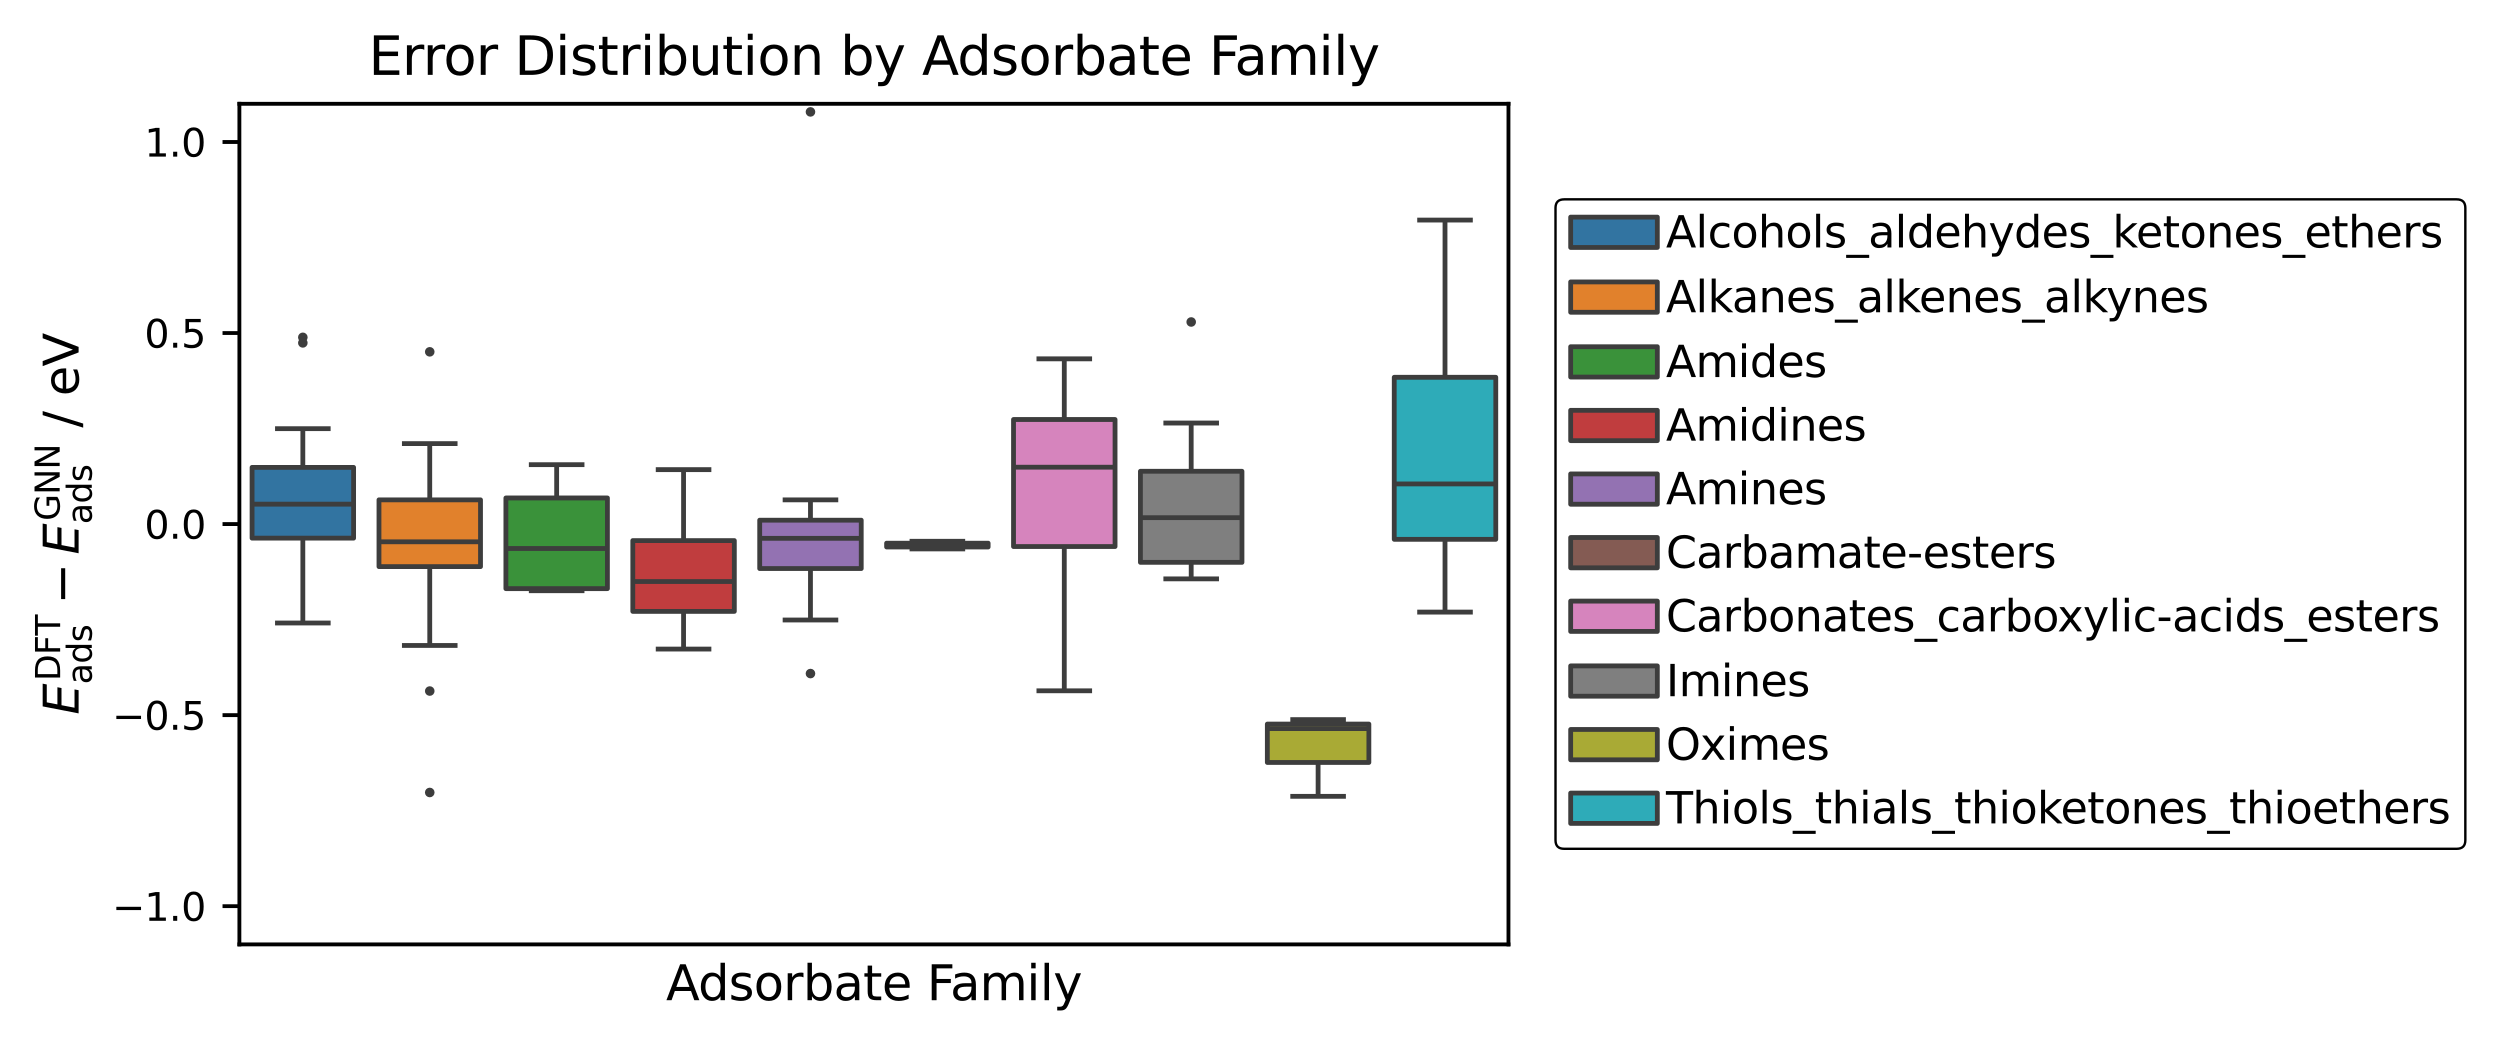 <?xml version="1.0" encoding="utf-8" standalone="no"?>
<!DOCTYPE svg PUBLIC "-//W3C//DTD SVG 1.1//EN"
  "http://www.w3.org/Graphics/SVG/1.1/DTD/svg11.dtd">
<svg xmlns:xlink="http://www.w3.org/1999/xlink" width="519.317pt" height="217.051pt" viewBox="0 0 519.317 217.051" xmlns="http://www.w3.org/2000/svg" version="1.1">
 <defs>
  <style type="text/css">*{stroke-linejoin: round; stroke-linecap: butt}</style>
 </defs>
 <g id="figure_1">
  <g id="patch_1">
   <path d="M 0 217.051 
L 519.317 217.051 
L 519.317 0 
L 0 0 
z
" style="fill: #ffffff"/>
  </g>
  <g id="axes_1">
   <g id="patch_2">
    <path d="M 49.726 196.172 
L 313.348 196.172 
L 313.348 21.558 
L 49.726 21.558 
z
" style="fill: #ffffff"/>
   </g>
   <g id="patch_3">
    <path d="M 62.907 108.865 
L 62.907 108.865 
L 62.907 108.865 
L 62.907 108.865 
z
" clip-path="url(#p87545f82d7)" style="fill: #3274a1; stroke: #3d3d3d; stroke-linejoin: miter"/>
   </g>
   <g id="patch_4">
    <path d="M 62.907 108.865 
L 62.907 108.865 
L 62.907 108.865 
L 62.907 108.865 
z
" clip-path="url(#p87545f82d7)" style="fill: #e1812c; stroke: #3d3d3d; stroke-linejoin: miter"/>
   </g>
   <g id="patch_5">
    <path d="M 62.907 108.865 
L 62.907 108.865 
L 62.907 108.865 
L 62.907 108.865 
z
" clip-path="url(#p87545f82d7)" style="fill: #3a923a; stroke: #3d3d3d; stroke-linejoin: miter"/>
   </g>
   <g id="patch_6">
    <path d="M 62.907 108.865 
L 62.907 108.865 
L 62.907 108.865 
L 62.907 108.865 
z
" clip-path="url(#p87545f82d7)" style="fill: #c03d3e; stroke: #3d3d3d; stroke-linejoin: miter"/>
   </g>
   <g id="patch_7">
    <path d="M 62.907 108.865 
L 62.907 108.865 
L 62.907 108.865 
L 62.907 108.865 
z
" clip-path="url(#p87545f82d7)" style="fill: #9372b2; stroke: #3d3d3d; stroke-linejoin: miter"/>
   </g>
   <g id="patch_8">
    <path d="M 62.907 108.865 
L 62.907 108.865 
L 62.907 108.865 
L 62.907 108.865 
z
" clip-path="url(#p87545f82d7)" style="fill: #845b53; stroke: #3d3d3d; stroke-linejoin: miter"/>
   </g>
   <g id="patch_9">
    <path d="M 62.907 108.865 
L 62.907 108.865 
L 62.907 108.865 
L 62.907 108.865 
z
" clip-path="url(#p87545f82d7)" style="fill: #d684bd; stroke: #3d3d3d; stroke-linejoin: miter"/>
   </g>
   <g id="patch_10">
    <path d="M 62.907 108.865 
L 62.907 108.865 
L 62.907 108.865 
L 62.907 108.865 
z
" clip-path="url(#p87545f82d7)" style="fill: #7f7f7f; stroke: #3d3d3d; stroke-linejoin: miter"/>
   </g>
   <g id="patch_11">
    <path d="M 62.907 108.865 
L 62.907 108.865 
L 62.907 108.865 
L 62.907 108.865 
z
" clip-path="url(#p87545f82d7)" style="fill: #a9aa35; stroke: #3d3d3d; stroke-linejoin: miter"/>
   </g>
   <g id="patch_12">
    <path d="M 62.907 108.865 
L 62.907 108.865 
L 62.907 108.865 
L 62.907 108.865 
z
" clip-path="url(#p87545f82d7)" style="fill: #2eabb8; stroke: #3d3d3d; stroke-linejoin: miter"/>
   </g>
   <g id="matplotlib.axis_1">
    <g id="text_1">
     <!-- Adsorbate Family -->
     <g transform="translate(138.355 207.771) scale(0.1 -0.1)">
      <defs>
       <path id="DejaVuSans-41" d="M 2188 4044 
L 1331 1722 
L 3047 1722 
L 2188 4044 
z
M 1831 4666 
L 2547 4666 
L 4325 0 
L 3669 0 
L 3244 1197 
L 1141 1197 
L 716 0 
L 50 0 
L 1831 4666 
z
" transform="scale(0.016)"/>
       <path id="DejaVuSans-64" d="M 2906 2969 
L 2906 4863 
L 3481 4863 
L 3481 0 
L 2906 0 
L 2906 525 
Q 2725 213 2448 61 
Q 2172 -91 1784 -91 
Q 1150 -91 751 415 
Q 353 922 353 1747 
Q 353 2572 751 3078 
Q 1150 3584 1784 3584 
Q 2172 3584 2448 3432 
Q 2725 3281 2906 2969 
z
M 947 1747 
Q 947 1113 1208 752 
Q 1469 391 1925 391 
Q 2381 391 2643 752 
Q 2906 1113 2906 1747 
Q 2906 2381 2643 2742 
Q 2381 3103 1925 3103 
Q 1469 3103 1208 2742 
Q 947 2381 947 1747 
z
" transform="scale(0.016)"/>
       <path id="DejaVuSans-73" d="M 2834 3397 
L 2834 2853 
Q 2591 2978 2328 3040 
Q 2066 3103 1784 3103 
Q 1356 3103 1142 2972 
Q 928 2841 928 2578 
Q 928 2378 1081 2264 
Q 1234 2150 1697 2047 
L 1894 2003 
Q 2506 1872 2764 1633 
Q 3022 1394 3022 966 
Q 3022 478 2636 193 
Q 2250 -91 1575 -91 
Q 1294 -91 989 -36 
Q 684 19 347 128 
L 347 722 
Q 666 556 975 473 
Q 1284 391 1588 391 
Q 1994 391 2212 530 
Q 2431 669 2431 922 
Q 2431 1156 2273 1281 
Q 2116 1406 1581 1522 
L 1381 1569 
Q 847 1681 609 1914 
Q 372 2147 372 2553 
Q 372 3047 722 3315 
Q 1072 3584 1716 3584 
Q 2034 3584 2315 3537 
Q 2597 3491 2834 3397 
z
" transform="scale(0.016)"/>
       <path id="DejaVuSans-6f" d="M 1959 3097 
Q 1497 3097 1228 2736 
Q 959 2375 959 1747 
Q 959 1119 1226 758 
Q 1494 397 1959 397 
Q 2419 397 2687 759 
Q 2956 1122 2956 1747 
Q 2956 2369 2687 2733 
Q 2419 3097 1959 3097 
z
M 1959 3584 
Q 2709 3584 3137 3096 
Q 3566 2609 3566 1747 
Q 3566 888 3137 398 
Q 2709 -91 1959 -91 
Q 1206 -91 779 398 
Q 353 888 353 1747 
Q 353 2609 779 3096 
Q 1206 3584 1959 3584 
z
" transform="scale(0.016)"/>
       <path id="DejaVuSans-72" d="M 2631 2963 
Q 2534 3019 2420 3045 
Q 2306 3072 2169 3072 
Q 1681 3072 1420 2755 
Q 1159 2438 1159 1844 
L 1159 0 
L 581 0 
L 581 3500 
L 1159 3500 
L 1159 2956 
Q 1341 3275 1631 3429 
Q 1922 3584 2338 3584 
Q 2397 3584 2469 3576 
Q 2541 3569 2628 3553 
L 2631 2963 
z
" transform="scale(0.016)"/>
       <path id="DejaVuSans-62" d="M 3116 1747 
Q 3116 2381 2855 2742 
Q 2594 3103 2138 3103 
Q 1681 3103 1420 2742 
Q 1159 2381 1159 1747 
Q 1159 1113 1420 752 
Q 1681 391 2138 391 
Q 2594 391 2855 752 
Q 3116 1113 3116 1747 
z
M 1159 2969 
Q 1341 3281 1617 3432 
Q 1894 3584 2278 3584 
Q 2916 3584 3314 3078 
Q 3713 2572 3713 1747 
Q 3713 922 3314 415 
Q 2916 -91 2278 -91 
Q 1894 -91 1617 61 
Q 1341 213 1159 525 
L 1159 0 
L 581 0 
L 581 4863 
L 1159 4863 
L 1159 2969 
z
" transform="scale(0.016)"/>
       <path id="DejaVuSans-61" d="M 2194 1759 
Q 1497 1759 1228 1600 
Q 959 1441 959 1056 
Q 959 750 1161 570 
Q 1363 391 1709 391 
Q 2188 391 2477 730 
Q 2766 1069 2766 1631 
L 2766 1759 
L 2194 1759 
z
M 3341 1997 
L 3341 0 
L 2766 0 
L 2766 531 
Q 2569 213 2275 61 
Q 1981 -91 1556 -91 
Q 1019 -91 701 211 
Q 384 513 384 1019 
Q 384 1609 779 1909 
Q 1175 2209 1959 2209 
L 2766 2209 
L 2766 2266 
Q 2766 2663 2505 2880 
Q 2244 3097 1772 3097 
Q 1472 3097 1187 3025 
Q 903 2953 641 2809 
L 641 3341 
Q 956 3463 1253 3523 
Q 1550 3584 1831 3584 
Q 2591 3584 2966 3190 
Q 3341 2797 3341 1997 
z
" transform="scale(0.016)"/>
       <path id="DejaVuSans-74" d="M 1172 4494 
L 1172 3500 
L 2356 3500 
L 2356 3053 
L 1172 3053 
L 1172 1153 
Q 1172 725 1289 603 
Q 1406 481 1766 481 
L 2356 481 
L 2356 0 
L 1766 0 
Q 1100 0 847 248 
Q 594 497 594 1153 
L 594 3053 
L 172 3053 
L 172 3500 
L 594 3500 
L 594 4494 
L 1172 4494 
z
" transform="scale(0.016)"/>
       <path id="DejaVuSans-65" d="M 3597 1894 
L 3597 1613 
L 953 1613 
Q 991 1019 1311 708 
Q 1631 397 2203 397 
Q 2534 397 2845 478 
Q 3156 559 3463 722 
L 3463 178 
Q 3153 47 2828 -22 
Q 2503 -91 2169 -91 
Q 1331 -91 842 396 
Q 353 884 353 1716 
Q 353 2575 817 3079 
Q 1281 3584 2069 3584 
Q 2775 3584 3186 3129 
Q 3597 2675 3597 1894 
z
M 3022 2063 
Q 3016 2534 2758 2815 
Q 2500 3097 2075 3097 
Q 1594 3097 1305 2825 
Q 1016 2553 972 2059 
L 3022 2063 
z
" transform="scale(0.016)"/>
       <path id="DejaVuSans-20" transform="scale(0.016)"/>
       <path id="DejaVuSans-46" d="M 628 4666 
L 3309 4666 
L 3309 4134 
L 1259 4134 
L 1259 2759 
L 3109 2759 
L 3109 2228 
L 1259 2228 
L 1259 0 
L 628 0 
L 628 4666 
z
" transform="scale(0.016)"/>
       <path id="DejaVuSans-6d" d="M 3328 2828 
Q 3544 3216 3844 3400 
Q 4144 3584 4550 3584 
Q 5097 3584 5394 3201 
Q 5691 2819 5691 2113 
L 5691 0 
L 5113 0 
L 5113 2094 
Q 5113 2597 4934 2840 
Q 4756 3084 4391 3084 
Q 3944 3084 3684 2787 
Q 3425 2491 3425 1978 
L 3425 0 
L 2847 0 
L 2847 2094 
Q 2847 2600 2669 2842 
Q 2491 3084 2119 3084 
Q 1678 3084 1418 2786 
Q 1159 2488 1159 1978 
L 1159 0 
L 581 0 
L 581 3500 
L 1159 3500 
L 1159 2956 
Q 1356 3278 1631 3431 
Q 1906 3584 2284 3584 
Q 2666 3584 2933 3390 
Q 3200 3197 3328 2828 
z
" transform="scale(0.016)"/>
       <path id="DejaVuSans-69" d="M 603 3500 
L 1178 3500 
L 1178 0 
L 603 0 
L 603 3500 
z
M 603 4863 
L 1178 4863 
L 1178 4134 
L 603 4134 
L 603 4863 
z
" transform="scale(0.016)"/>
       <path id="DejaVuSans-6c" d="M 603 4863 
L 1178 4863 
L 1178 0 
L 603 0 
L 603 4863 
z
" transform="scale(0.016)"/>
       <path id="DejaVuSans-79" d="M 2059 -325 
Q 1816 -950 1584 -1140 
Q 1353 -1331 966 -1331 
L 506 -1331 
L 506 -850 
L 844 -850 
Q 1081 -850 1212 -737 
Q 1344 -625 1503 -206 
L 1606 56 
L 191 3500 
L 800 3500 
L 1894 763 
L 2988 3500 
L 3597 3500 
L 2059 -325 
z
" transform="scale(0.016)"/>
      </defs>
      <use xlink:href="#DejaVuSans-41"/>
      <use xlink:href="#DejaVuSans-64" transform="translate(66.658 0)"/>
      <use xlink:href="#DejaVuSans-73" transform="translate(130.135 0)"/>
      <use xlink:href="#DejaVuSans-6f" transform="translate(182.234 0)"/>
      <use xlink:href="#DejaVuSans-72" transform="translate(243.416 0)"/>
      <use xlink:href="#DejaVuSans-62" transform="translate(284.529 0)"/>
      <use xlink:href="#DejaVuSans-61" transform="translate(348.006 0)"/>
      <use xlink:href="#DejaVuSans-74" transform="translate(409.285 0)"/>
      <use xlink:href="#DejaVuSans-65" transform="translate(448.494 0)"/>
      <use xlink:href="#DejaVuSans-20" transform="translate(510.018 0)"/>
      <use xlink:href="#DejaVuSans-46" transform="translate(541.805 0)"/>
      <use xlink:href="#DejaVuSans-61" transform="translate(590.199 0)"/>
      <use xlink:href="#DejaVuSans-6d" transform="translate(651.479 0)"/>
      <use xlink:href="#DejaVuSans-69" transform="translate(748.891 0)"/>
      <use xlink:href="#DejaVuSans-6c" transform="translate(776.674 0)"/>
      <use xlink:href="#DejaVuSans-79" transform="translate(804.457 0)"/>
     </g>
    </g>
   </g>
   <g id="matplotlib.axis_2">
    <g id="ytick_1">
     <g id="line2d_1">
      <defs>
       <path id="m4bdbc374fd" d="M 0 0 
L -3.5 0 
" style="stroke: #000000; stroke-width: 0.8"/>
      </defs>
      <g>
       <use xlink:href="#m4bdbc374fd" x="49.726" y="188.235" style="stroke: #000000; stroke-width: 0.8"/>
      </g>
     </g>
     <g id="text_2">
      <!-- −1.0 -->
      <g transform="translate(23.3 191.275) scale(0.08 -0.08)">
       <defs>
        <path id="DejaVuSans-2212" d="M 678 2272 
L 4684 2272 
L 4684 1741 
L 678 1741 
L 678 2272 
z
" transform="scale(0.016)"/>
        <path id="DejaVuSans-31" d="M 794 531 
L 1825 531 
L 1825 4091 
L 703 3866 
L 703 4441 
L 1819 4666 
L 2450 4666 
L 2450 531 
L 3481 531 
L 3481 0 
L 794 0 
L 794 531 
z
" transform="scale(0.016)"/>
        <path id="DejaVuSans-2e" d="M 684 794 
L 1344 794 
L 1344 0 
L 684 0 
L 684 794 
z
" transform="scale(0.016)"/>
        <path id="DejaVuSans-30" d="M 2034 4250 
Q 1547 4250 1301 3770 
Q 1056 3291 1056 2328 
Q 1056 1369 1301 889 
Q 1547 409 2034 409 
Q 2525 409 2770 889 
Q 3016 1369 3016 2328 
Q 3016 3291 2770 3770 
Q 2525 4250 2034 4250 
z
M 2034 4750 
Q 2819 4750 3233 4129 
Q 3647 3509 3647 2328 
Q 3647 1150 3233 529 
Q 2819 -91 2034 -91 
Q 1250 -91 836 529 
Q 422 1150 422 2328 
Q 422 3509 836 4129 
Q 1250 4750 2034 4750 
z
" transform="scale(0.016)"/>
       </defs>
       <use xlink:href="#DejaVuSans-2212"/>
       <use xlink:href="#DejaVuSans-31" transform="translate(83.789 0)"/>
       <use xlink:href="#DejaVuSans-2e" transform="translate(147.412 0)"/>
       <use xlink:href="#DejaVuSans-30" transform="translate(179.199 0)"/>
      </g>
     </g>
    </g>
    <g id="ytick_2">
     <g id="line2d_2">
      <g>
       <use xlink:href="#m4bdbc374fd" x="49.726" y="148.55" style="stroke: #000000; stroke-width: 0.8"/>
      </g>
     </g>
     <g id="text_3">
      <!-- −0.5 -->
      <g transform="translate(23.3 151.59) scale(0.08 -0.08)">
       <defs>
        <path id="DejaVuSans-35" d="M 691 4666 
L 3169 4666 
L 3169 4134 
L 1269 4134 
L 1269 2991 
Q 1406 3038 1543 3061 
Q 1681 3084 1819 3084 
Q 2600 3084 3056 2656 
Q 3513 2228 3513 1497 
Q 3513 744 3044 326 
Q 2575 -91 1722 -91 
Q 1428 -91 1123 -41 
Q 819 9 494 109 
L 494 744 
Q 775 591 1075 516 
Q 1375 441 1709 441 
Q 2250 441 2565 725 
Q 2881 1009 2881 1497 
Q 2881 1984 2565 2268 
Q 2250 2553 1709 2553 
Q 1456 2553 1204 2497 
Q 953 2441 691 2322 
L 691 4666 
z
" transform="scale(0.016)"/>
       </defs>
       <use xlink:href="#DejaVuSans-2212"/>
       <use xlink:href="#DejaVuSans-30" transform="translate(83.789 0)"/>
       <use xlink:href="#DejaVuSans-2e" transform="translate(147.412 0)"/>
       <use xlink:href="#DejaVuSans-35" transform="translate(179.199 0)"/>
      </g>
     </g>
    </g>
    <g id="ytick_3">
     <g id="line2d_3">
      <g>
       <use xlink:href="#m4bdbc374fd" x="49.726" y="108.865" style="stroke: #000000; stroke-width: 0.8"/>
      </g>
     </g>
     <g id="text_4">
      <!-- 0.0 -->
      <g transform="translate(30.004 111.905) scale(0.08 -0.08)">
       <use xlink:href="#DejaVuSans-30"/>
       <use xlink:href="#DejaVuSans-2e" transform="translate(63.623 0)"/>
       <use xlink:href="#DejaVuSans-30" transform="translate(95.41 0)"/>
      </g>
     </g>
    </g>
    <g id="ytick_4">
     <g id="line2d_4">
      <g>
       <use xlink:href="#m4bdbc374fd" x="49.726" y="69.18" style="stroke: #000000; stroke-width: 0.8"/>
      </g>
     </g>
     <g id="text_5">
      <!-- 0.5 -->
      <g transform="translate(30.004 72.22) scale(0.08 -0.08)">
       <use xlink:href="#DejaVuSans-30"/>
       <use xlink:href="#DejaVuSans-2e" transform="translate(63.623 0)"/>
       <use xlink:href="#DejaVuSans-35" transform="translate(95.41 0)"/>
      </g>
     </g>
    </g>
    <g id="ytick_5">
     <g id="line2d_5">
      <g>
       <use xlink:href="#m4bdbc374fd" x="49.726" y="29.495" style="stroke: #000000; stroke-width: 0.8"/>
      </g>
     </g>
     <g id="text_6">
      <!-- 1.0 -->
      <g transform="translate(30.004 32.535) scale(0.08 -0.08)">
       <use xlink:href="#DejaVuSans-31"/>
       <use xlink:href="#DejaVuSans-2e" transform="translate(63.623 0)"/>
       <use xlink:href="#DejaVuSans-30" transform="translate(95.41 0)"/>
      </g>
     </g>
    </g>
    <g id="text_7">
     <!-- $\mathit{E}_{ads}^{DFT} - \mathit{E}_{ads}^{GNN}$ / eV -->
     <g transform="translate(16.4 148.465) rotate(-90) scale(0.1 -0.1)">
      <defs>
       <path id="DejaVuSans-Oblique-45" d="M 1081 4666 
L 4031 4666 
L 3928 4134 
L 1606 4134 
L 1338 2753 
L 3566 2753 
L 3463 2222 
L 1234 2222 
L 909 531 
L 3284 531 
L 3181 0 
L 172 0 
L 1081 4666 
z
" transform="scale(0.016)"/>
       <path id="DejaVuSans-44" d="M 1259 4147 
L 1259 519 
L 2022 519 
Q 2988 519 3436 956 
Q 3884 1394 3884 2338 
Q 3884 3275 3436 3711 
Q 2988 4147 2022 4147 
L 1259 4147 
z
M 628 4666 
L 1925 4666 
Q 3281 4666 3915 4102 
Q 4550 3538 4550 2338 
Q 4550 1131 3912 565 
Q 3275 0 1925 0 
L 628 0 
L 628 4666 
z
" transform="scale(0.016)"/>
       <path id="DejaVuSans-54" d="M -19 4666 
L 3928 4666 
L 3928 4134 
L 2272 4134 
L 2272 0 
L 1638 0 
L 1638 4134 
L -19 4134 
L -19 4666 
z
" transform="scale(0.016)"/>
       <path id="DejaVuSans-47" d="M 3809 666 
L 3809 1919 
L 2778 1919 
L 2778 2438 
L 4434 2438 
L 4434 434 
Q 4069 175 3628 42 
Q 3188 -91 2688 -91 
Q 1594 -91 976 548 
Q 359 1188 359 2328 
Q 359 3472 976 4111 
Q 1594 4750 2688 4750 
Q 3144 4750 3555 4637 
Q 3966 4525 4313 4306 
L 4313 3634 
Q 3963 3931 3569 4081 
Q 3175 4231 2741 4231 
Q 1884 4231 1454 3753 
Q 1025 3275 1025 2328 
Q 1025 1384 1454 906 
Q 1884 428 2741 428 
Q 3075 428 3337 486 
Q 3600 544 3809 666 
z
" transform="scale(0.016)"/>
       <path id="DejaVuSans-4e" d="M 628 4666 
L 1478 4666 
L 3547 763 
L 3547 4666 
L 4159 4666 
L 4159 0 
L 3309 0 
L 1241 3903 
L 1241 0 
L 628 0 
L 628 4666 
z
" transform="scale(0.016)"/>
       <path id="DejaVuSans-2f" d="M 1625 4666 
L 2156 4666 
L 531 -594 
L 0 -594 
L 1625 4666 
z
" transform="scale(0.016)"/>
       <path id="DejaVuSans-56" d="M 1831 0 
L 50 4666 
L 709 4666 
L 2188 738 
L 3669 4666 
L 4325 4666 
L 2547 0 
L 1831 0 
z
" transform="scale(0.016)"/>
      </defs>
      <use xlink:href="#DejaVuSans-Oblique-45" transform="translate(0 0.706)"/>
      <use xlink:href="#DejaVuSans-44" transform="translate(70.2 39.052) scale(0.7)"/>
      <use xlink:href="#DejaVuSans-46" transform="translate(124.102 39.052) scale(0.7)"/>
      <use xlink:href="#DejaVuSans-54" transform="translate(164.365 39.052) scale(0.7)"/>
      <use xlink:href="#DejaVuSans-61" transform="translate(63.184 -26.637) scale(0.7)"/>
      <use xlink:href="#DejaVuSans-64" transform="translate(106.079 -26.637) scale(0.7)"/>
      <use xlink:href="#DejaVuSans-73" transform="translate(150.513 -26.637) scale(0.7)"/>
      <use xlink:href="#DejaVuSans-2212" transform="translate(229.341 0.706)"/>
      <use xlink:href="#DejaVuSans-Oblique-45" transform="translate(332.612 0.706)"/>
      <use xlink:href="#DejaVuSans-47" transform="translate(402.813 40.047) scale(0.7)"/>
      <use xlink:href="#DejaVuSans-4e" transform="translate(457.056 40.047) scale(0.7)"/>
      <use xlink:href="#DejaVuSans-4e" transform="translate(509.419 40.047) scale(0.7)"/>
      <use xlink:href="#DejaVuSans-61" transform="translate(395.796 -26.637) scale(0.7)"/>
      <use xlink:href="#DejaVuSans-64" transform="translate(438.692 -26.637) scale(0.7)"/>
      <use xlink:href="#DejaVuSans-73" transform="translate(483.125 -26.637) scale(0.7)"/>
      <use xlink:href="#DejaVuSans-20" transform="translate(564.517 0.706)"/>
      <use xlink:href="#DejaVuSans-2f" transform="translate(596.304 0.706)"/>
      <use xlink:href="#DejaVuSans-20" transform="translate(629.995 0.706)"/>
      <use xlink:href="#DejaVuSans-65" transform="translate(661.783 0.706)"/>
      <use xlink:href="#DejaVuSans-56" transform="translate(723.306 0.706)"/>
     </g>
    </g>
   </g>
   <g id="patch_13">
    <path d="M 52.362 111.786 
L 73.452 111.786 
L 73.452 97.09 
L 52.362 97.09 
L 52.362 111.786 
z
" clip-path="url(#p87545f82d7)" style="fill: #3274a1; stroke: #3d3d3d; stroke-linejoin: miter"/>
   </g>
   <g id="line2d_6">
    <path d="M 62.907 111.786 
L 62.907 129.409 
" clip-path="url(#p87545f82d7)" style="fill: none; stroke: #3d3d3d"/>
   </g>
   <g id="line2d_7">
    <path d="M 62.907 97.09 
L 62.907 89.043 
" clip-path="url(#p87545f82d7)" style="fill: none; stroke: #3d3d3d"/>
   </g>
   <g id="line2d_8">
    <path d="M 57.635 129.409 
L 68.18 129.409 
" clip-path="url(#p87545f82d7)" style="fill: none; stroke: #3d3d3d; stroke-linecap: square"/>
   </g>
   <g id="line2d_9">
    <path d="M 57.635 89.043 
L 68.18 89.043 
" clip-path="url(#p87545f82d7)" style="fill: none; stroke: #3d3d3d; stroke-linecap: square"/>
   </g>
   <g id="line2d_10">
    <defs>
     <path id="m450aac4e43" d="M 0 0.5 
C 0.133 0.5 0.26 0.447 0.354 0.354 
C 0.447 0.26 0.5 0.133 0.5 0 
C 0.5 -0.133 0.447 -0.26 0.354 -0.354 
C 0.26 -0.447 0.133 -0.5 0 -0.5 
C -0.133 -0.5 -0.26 -0.447 -0.354 -0.354 
C -0.447 -0.26 -0.5 -0.133 -0.5 0 
C -0.5 0.133 -0.447 0.26 -0.354 0.354 
C -0.26 0.447 -0.133 0.5 0 0.5 
z
" style="stroke: #3d3d3d"/>
    </defs>
    <g clip-path="url(#p87545f82d7)">
     <use xlink:href="#m450aac4e43" x="62.907" y="70.073" style="fill-opacity: 0; stroke: #3d3d3d"/>
     <use xlink:href="#m450aac4e43" x="62.907" y="71.228" style="fill-opacity: 0; stroke: #3d3d3d"/>
    </g>
   </g>
   <g id="patch_14">
    <path d="M 78.725 117.701 
L 99.814 117.701 
L 99.814 103.831 
L 78.725 103.831 
L 78.725 117.701 
z
" clip-path="url(#p87545f82d7)" style="fill: #e1812c; stroke: #3d3d3d; stroke-linejoin: miter"/>
   </g>
   <g id="line2d_11">
    <path d="M 89.27 117.701 
L 89.27 134.078 
" clip-path="url(#p87545f82d7)" style="fill: none; stroke: #3d3d3d"/>
   </g>
   <g id="line2d_12">
    <path d="M 89.27 103.831 
L 89.27 92.148 
" clip-path="url(#p87545f82d7)" style="fill: none; stroke: #3d3d3d"/>
   </g>
   <g id="line2d_13">
    <path d="M 83.997 134.078 
L 94.542 134.078 
" clip-path="url(#p87545f82d7)" style="fill: none; stroke: #3d3d3d; stroke-linecap: square"/>
   </g>
   <g id="line2d_14">
    <path d="M 83.997 92.148 
L 94.542 92.148 
" clip-path="url(#p87545f82d7)" style="fill: none; stroke: #3d3d3d; stroke-linecap: square"/>
   </g>
   <g id="line2d_15">
    <g clip-path="url(#p87545f82d7)">
     <use xlink:href="#m450aac4e43" x="89.27" y="143.548" style="fill-opacity: 0; stroke: #3d3d3d"/>
     <use xlink:href="#m450aac4e43" x="89.27" y="164.619" style="fill-opacity: 0; stroke: #3d3d3d"/>
     <use xlink:href="#m450aac4e43" x="89.27" y="73.083" style="fill-opacity: 0; stroke: #3d3d3d"/>
    </g>
   </g>
   <g id="patch_15">
    <path d="M 105.087 122.276 
L 126.177 122.276 
L 126.177 103.442 
L 105.087 103.442 
L 105.087 122.276 
z
" clip-path="url(#p87545f82d7)" style="fill: #3a923a; stroke: #3d3d3d; stroke-linejoin: miter"/>
   </g>
   <g id="line2d_16">
    <path d="M 115.632 122.276 
L 115.632 122.716 
" clip-path="url(#p87545f82d7)" style="fill: none; stroke: #3d3d3d"/>
   </g>
   <g id="line2d_17">
    <path d="M 115.632 103.442 
L 115.632 96.528 
" clip-path="url(#p87545f82d7)" style="fill: none; stroke: #3d3d3d"/>
   </g>
   <g id="line2d_18">
    <path d="M 110.359 122.716 
L 120.904 122.716 
" clip-path="url(#p87545f82d7)" style="fill: none; stroke: #3d3d3d; stroke-linecap: square"/>
   </g>
   <g id="line2d_19">
    <path d="M 110.359 96.528 
L 120.904 96.528 
" clip-path="url(#p87545f82d7)" style="fill: none; stroke: #3d3d3d; stroke-linecap: square"/>
   </g>
   <g id="line2d_20"/>
   <g id="patch_16">
    <path d="M 131.449 127 
L 152.539 127 
L 152.539 112.293 
L 131.449 112.293 
L 131.449 127 
z
" clip-path="url(#p87545f82d7)" style="fill: #c03d3e; stroke: #3d3d3d; stroke-linejoin: miter"/>
   </g>
   <g id="line2d_21">
    <path d="M 141.994 127 
L 141.994 134.833 
" clip-path="url(#p87545f82d7)" style="fill: none; stroke: #3d3d3d"/>
   </g>
   <g id="line2d_22">
    <path d="M 141.994 112.293 
L 141.994 97.555 
" clip-path="url(#p87545f82d7)" style="fill: none; stroke: #3d3d3d"/>
   </g>
   <g id="line2d_23">
    <path d="M 136.722 134.833 
L 147.266 134.833 
" clip-path="url(#p87545f82d7)" style="fill: none; stroke: #3d3d3d; stroke-linecap: square"/>
   </g>
   <g id="line2d_24">
    <path d="M 136.722 97.555 
L 147.266 97.555 
" clip-path="url(#p87545f82d7)" style="fill: none; stroke: #3d3d3d; stroke-linecap: square"/>
   </g>
   <g id="line2d_25"/>
   <g id="patch_17">
    <path d="M 157.811 118.103 
L 178.901 118.103 
L 178.901 108.055 
L 157.811 108.055 
L 157.811 118.103 
z
" clip-path="url(#p87545f82d7)" style="fill: #9372b2; stroke: #3d3d3d; stroke-linejoin: miter"/>
   </g>
   <g id="line2d_26">
    <path d="M 168.356 118.103 
L 168.356 128.792 
" clip-path="url(#p87545f82d7)" style="fill: none; stroke: #3d3d3d"/>
   </g>
   <g id="line2d_27">
    <path d="M 168.356 108.055 
L 168.356 103.839 
" clip-path="url(#p87545f82d7)" style="fill: none; stroke: #3d3d3d"/>
   </g>
   <g id="line2d_28">
    <path d="M 163.084 128.792 
L 173.629 128.792 
" clip-path="url(#p87545f82d7)" style="fill: none; stroke: #3d3d3d; stroke-linecap: square"/>
   </g>
   <g id="line2d_29">
    <path d="M 163.084 103.839 
L 173.629 103.839 
" clip-path="url(#p87545f82d7)" style="fill: none; stroke: #3d3d3d; stroke-linecap: square"/>
   </g>
   <g id="line2d_30">
    <g clip-path="url(#p87545f82d7)">
     <use xlink:href="#m450aac4e43" x="168.356" y="139.917" style="fill-opacity: 0; stroke: #3d3d3d"/>
     <use xlink:href="#m450aac4e43" x="168.356" y="23.243" style="fill-opacity: 0; stroke: #3d3d3d"/>
    </g>
   </g>
   <g id="patch_18">
    <path d="M 184.173 113.624 
L 205.263 113.624 
L 205.263 112.832 
L 184.173 112.832 
L 184.173 113.624 
z
" clip-path="url(#p87545f82d7)" style="fill: #845b53; stroke: #3d3d3d; stroke-linejoin: miter"/>
   </g>
   <g id="line2d_31">
    <path d="M 194.718 113.624 
L 194.718 114.02 
" clip-path="url(#p87545f82d7)" style="fill: none; stroke: #3d3d3d"/>
   </g>
   <g id="line2d_32">
    <path d="M 194.718 112.832 
L 194.718 112.436 
" clip-path="url(#p87545f82d7)" style="fill: none; stroke: #3d3d3d"/>
   </g>
   <g id="line2d_33">
    <path d="M 189.446 114.02 
L 199.991 114.02 
" clip-path="url(#p87545f82d7)" style="fill: none; stroke: #3d3d3d; stroke-linecap: square"/>
   </g>
   <g id="line2d_34">
    <path d="M 189.446 112.436 
L 199.991 112.436 
" clip-path="url(#p87545f82d7)" style="fill: none; stroke: #3d3d3d; stroke-linecap: square"/>
   </g>
   <g id="line2d_35"/>
   <g id="patch_19">
    <path d="M 210.536 113.531 
L 231.625 113.531 
L 231.625 87.142 
L 210.536 87.142 
L 210.536 113.531 
z
" clip-path="url(#p87545f82d7)" style="fill: #d684bd; stroke: #3d3d3d; stroke-linejoin: miter"/>
   </g>
   <g id="line2d_36">
    <path d="M 221.081 113.531 
L 221.081 143.501 
" clip-path="url(#p87545f82d7)" style="fill: none; stroke: #3d3d3d"/>
   </g>
   <g id="line2d_37">
    <path d="M 221.081 87.142 
L 221.081 74.538 
" clip-path="url(#p87545f82d7)" style="fill: none; stroke: #3d3d3d"/>
   </g>
   <g id="line2d_38">
    <path d="M 215.808 143.501 
L 226.353 143.501 
" clip-path="url(#p87545f82d7)" style="fill: none; stroke: #3d3d3d; stroke-linecap: square"/>
   </g>
   <g id="line2d_39">
    <path d="M 215.808 74.538 
L 226.353 74.538 
" clip-path="url(#p87545f82d7)" style="fill: none; stroke: #3d3d3d; stroke-linecap: square"/>
   </g>
   <g id="line2d_40"/>
   <g id="patch_20">
    <path d="M 236.898 116.817 
L 257.988 116.817 
L 257.988 97.898 
L 236.898 97.898 
L 236.898 116.817 
z
" clip-path="url(#p87545f82d7)" style="fill: #7f7f7f; stroke: #3d3d3d; stroke-linejoin: miter"/>
   </g>
   <g id="line2d_41">
    <path d="M 247.443 116.817 
L 247.443 120.25 
" clip-path="url(#p87545f82d7)" style="fill: none; stroke: #3d3d3d"/>
   </g>
   <g id="line2d_42">
    <path d="M 247.443 97.898 
L 247.443 87.875 
" clip-path="url(#p87545f82d7)" style="fill: none; stroke: #3d3d3d"/>
   </g>
   <g id="line2d_43">
    <path d="M 242.17 120.25 
L 252.715 120.25 
" clip-path="url(#p87545f82d7)" style="fill: none; stroke: #3d3d3d; stroke-linecap: square"/>
   </g>
   <g id="line2d_44">
    <path d="M 242.17 87.875 
L 252.715 87.875 
" clip-path="url(#p87545f82d7)" style="fill: none; stroke: #3d3d3d; stroke-linecap: square"/>
   </g>
   <g id="line2d_45">
    <g clip-path="url(#p87545f82d7)">
     <use xlink:href="#m450aac4e43" x="247.443" y="66.885" style="fill-opacity: 0; stroke: #3d3d3d"/>
    </g>
   </g>
   <g id="patch_21">
    <path d="M 263.26 158.382 
L 284.35 158.382 
L 284.35 150.411 
L 263.26 150.411 
L 263.26 158.382 
z
" clip-path="url(#p87545f82d7)" style="fill: #a9aa35; stroke: #3d3d3d; stroke-linejoin: miter"/>
   </g>
   <g id="line2d_46">
    <path d="M 273.805 158.382 
L 273.805 165.421 
" clip-path="url(#p87545f82d7)" style="fill: none; stroke: #3d3d3d"/>
   </g>
   <g id="line2d_47">
    <path d="M 273.805 150.411 
L 273.805 149.477 
" clip-path="url(#p87545f82d7)" style="fill: none; stroke: #3d3d3d"/>
   </g>
   <g id="line2d_48">
    <path d="M 268.533 165.421 
L 279.077 165.421 
" clip-path="url(#p87545f82d7)" style="fill: none; stroke: #3d3d3d; stroke-linecap: square"/>
   </g>
   <g id="line2d_49">
    <path d="M 268.533 149.477 
L 279.077 149.477 
" clip-path="url(#p87545f82d7)" style="fill: none; stroke: #3d3d3d; stroke-linecap: square"/>
   </g>
   <g id="line2d_50"/>
   <g id="patch_22">
    <path d="M 289.622 112.031 
L 310.712 112.031 
L 310.712 78.375 
L 289.622 78.375 
L 289.622 112.031 
z
" clip-path="url(#p87545f82d7)" style="fill: #2eabb8; stroke: #3d3d3d; stroke-linejoin: miter"/>
   </g>
   <g id="line2d_51">
    <path d="M 300.167 112.031 
L 300.167 127.148 
" clip-path="url(#p87545f82d7)" style="fill: none; stroke: #3d3d3d"/>
   </g>
   <g id="line2d_52">
    <path d="M 300.167 78.375 
L 300.167 45.714 
" clip-path="url(#p87545f82d7)" style="fill: none; stroke: #3d3d3d"/>
   </g>
   <g id="line2d_53">
    <path d="M 294.895 127.148 
L 305.44 127.148 
" clip-path="url(#p87545f82d7)" style="fill: none; stroke: #3d3d3d; stroke-linecap: square"/>
   </g>
   <g id="line2d_54">
    <path d="M 294.895 45.714 
L 305.44 45.714 
" clip-path="url(#p87545f82d7)" style="fill: none; stroke: #3d3d3d; stroke-linecap: square"/>
   </g>
   <g id="line2d_55"/>
   <g id="line2d_56">
    <path d="M 52.362 104.728 
L 73.452 104.728 
" clip-path="url(#p87545f82d7)" style="fill: none; stroke: #3d3d3d"/>
   </g>
   <g id="line2d_57">
    <path d="M 78.725 112.549 
L 99.814 112.549 
" clip-path="url(#p87545f82d7)" style="fill: none; stroke: #3d3d3d"/>
   </g>
   <g id="line2d_58">
    <path d="M 105.087 113.938 
L 126.177 113.938 
" clip-path="url(#p87545f82d7)" style="fill: none; stroke: #3d3d3d"/>
   </g>
   <g id="line2d_59">
    <path d="M 131.449 120.798 
L 152.539 120.798 
" clip-path="url(#p87545f82d7)" style="fill: none; stroke: #3d3d3d"/>
   </g>
   <g id="line2d_60">
    <path d="M 157.811 111.831 
L 178.901 111.831 
" clip-path="url(#p87545f82d7)" style="fill: none; stroke: #3d3d3d"/>
   </g>
   <g id="line2d_61">
    <path d="M 184.173 113.228 
L 205.263 113.228 
" clip-path="url(#p87545f82d7)" style="fill: none; stroke: #3d3d3d"/>
   </g>
   <g id="line2d_62">
    <path d="M 210.536 97.049 
L 231.625 97.049 
" clip-path="url(#p87545f82d7)" style="fill: none; stroke: #3d3d3d"/>
   </g>
   <g id="line2d_63">
    <path d="M 236.898 107.534 
L 257.988 107.534 
" clip-path="url(#p87545f82d7)" style="fill: none; stroke: #3d3d3d"/>
   </g>
   <g id="line2d_64">
    <path d="M 263.26 151.344 
L 284.35 151.344 
" clip-path="url(#p87545f82d7)" style="fill: none; stroke: #3d3d3d"/>
   </g>
   <g id="line2d_65">
    <path d="M 289.622 100.526 
L 310.712 100.526 
" clip-path="url(#p87545f82d7)" style="fill: none; stroke: #3d3d3d"/>
   </g>
   <g id="patch_23">
    <path d="M 49.726 196.172 
L 49.726 21.558 
" style="fill: none; stroke: #000000; stroke-width: 0.8; stroke-linejoin: miter; stroke-linecap: square"/>
   </g>
   <g id="patch_24">
    <path d="M 313.348 196.172 
L 313.348 21.558 
" style="fill: none; stroke: #000000; stroke-width: 0.8; stroke-linejoin: miter; stroke-linecap: square"/>
   </g>
   <g id="patch_25">
    <path d="M 49.726 196.172 
L 313.348 196.172 
" style="fill: none; stroke: #000000; stroke-width: 0.8; stroke-linejoin: miter; stroke-linecap: square"/>
   </g>
   <g id="patch_26">
    <path d="M 49.726 21.558 
L 313.348 21.558 
" style="fill: none; stroke: #000000; stroke-width: 0.8; stroke-linejoin: miter; stroke-linecap: square"/>
   </g>
   <g id="text_8">
    <!-- Error Distribution by Adsorbate Family -->
    <g transform="translate(76.557 15.558) scale(0.11 -0.11)">
     <defs>
      <path id="DejaVuSans-45" d="M 628 4666 
L 3578 4666 
L 3578 4134 
L 1259 4134 
L 1259 2753 
L 3481 2753 
L 3481 2222 
L 1259 2222 
L 1259 531 
L 3634 531 
L 3634 0 
L 628 0 
L 628 4666 
z
" transform="scale(0.016)"/>
      <path id="DejaVuSans-75" d="M 544 1381 
L 544 3500 
L 1119 3500 
L 1119 1403 
Q 1119 906 1312 657 
Q 1506 409 1894 409 
Q 2359 409 2629 706 
Q 2900 1003 2900 1516 
L 2900 3500 
L 3475 3500 
L 3475 0 
L 2900 0 
L 2900 538 
Q 2691 219 2414 64 
Q 2138 -91 1772 -91 
Q 1169 -91 856 284 
Q 544 659 544 1381 
z
M 1991 3584 
L 1991 3584 
z
" transform="scale(0.016)"/>
      <path id="DejaVuSans-6e" d="M 3513 2113 
L 3513 0 
L 2938 0 
L 2938 2094 
Q 2938 2591 2744 2837 
Q 2550 3084 2163 3084 
Q 1697 3084 1428 2787 
Q 1159 2491 1159 1978 
L 1159 0 
L 581 0 
L 581 3500 
L 1159 3500 
L 1159 2956 
Q 1366 3272 1645 3428 
Q 1925 3584 2291 3584 
Q 2894 3584 3203 3211 
Q 3513 2838 3513 2113 
z
" transform="scale(0.016)"/>
     </defs>
     <use xlink:href="#DejaVuSans-45"/>
     <use xlink:href="#DejaVuSans-72" transform="translate(63.184 0)"/>
     <use xlink:href="#DejaVuSans-72" transform="translate(102.547 0)"/>
     <use xlink:href="#DejaVuSans-6f" transform="translate(141.41 0)"/>
     <use xlink:href="#DejaVuSans-72" transform="translate(202.592 0)"/>
     <use xlink:href="#DejaVuSans-20" transform="translate(243.705 0)"/>
     <use xlink:href="#DejaVuSans-44" transform="translate(275.492 0)"/>
     <use xlink:href="#DejaVuSans-69" transform="translate(352.494 0)"/>
     <use xlink:href="#DejaVuSans-73" transform="translate(380.277 0)"/>
     <use xlink:href="#DejaVuSans-74" transform="translate(432.377 0)"/>
     <use xlink:href="#DejaVuSans-72" transform="translate(471.586 0)"/>
     <use xlink:href="#DejaVuSans-69" transform="translate(512.699 0)"/>
     <use xlink:href="#DejaVuSans-62" transform="translate(540.482 0)"/>
     <use xlink:href="#DejaVuSans-75" transform="translate(603.959 0)"/>
     <use xlink:href="#DejaVuSans-74" transform="translate(667.338 0)"/>
     <use xlink:href="#DejaVuSans-69" transform="translate(706.547 0)"/>
     <use xlink:href="#DejaVuSans-6f" transform="translate(734.33 0)"/>
     <use xlink:href="#DejaVuSans-6e" transform="translate(795.512 0)"/>
     <use xlink:href="#DejaVuSans-20" transform="translate(858.891 0)"/>
     <use xlink:href="#DejaVuSans-62" transform="translate(890.678 0)"/>
     <use xlink:href="#DejaVuSans-79" transform="translate(954.154 0)"/>
     <use xlink:href="#DejaVuSans-20" transform="translate(1013.334 0)"/>
     <use xlink:href="#DejaVuSans-41" transform="translate(1045.121 0)"/>
     <use xlink:href="#DejaVuSans-64" transform="translate(1111.779 0)"/>
     <use xlink:href="#DejaVuSans-73" transform="translate(1175.256 0)"/>
     <use xlink:href="#DejaVuSans-6f" transform="translate(1227.355 0)"/>
     <use xlink:href="#DejaVuSans-72" transform="translate(1288.537 0)"/>
     <use xlink:href="#DejaVuSans-62" transform="translate(1329.65 0)"/>
     <use xlink:href="#DejaVuSans-61" transform="translate(1393.127 0)"/>
     <use xlink:href="#DejaVuSans-74" transform="translate(1454.406 0)"/>
     <use xlink:href="#DejaVuSans-65" transform="translate(1493.615 0)"/>
     <use xlink:href="#DejaVuSans-20" transform="translate(1555.139 0)"/>
     <use xlink:href="#DejaVuSans-46" transform="translate(1586.926 0)"/>
     <use xlink:href="#DejaVuSans-61" transform="translate(1635.32 0)"/>
     <use xlink:href="#DejaVuSans-6d" transform="translate(1696.6 0)"/>
     <use xlink:href="#DejaVuSans-69" transform="translate(1794.012 0)"/>
     <use xlink:href="#DejaVuSans-6c" transform="translate(1821.795 0)"/>
     <use xlink:href="#DejaVuSans-79" transform="translate(1849.578 0)"/>
    </g>
   </g>
   <g id="legend_1">
    <g id="patch_27">
     <path d="M 324.921 176.318 
L 510.317 176.318 
Q 512.117 176.318 512.117 174.518 
L 512.117 43.213 
Q 512.117 41.413 510.317 41.413 
L 324.921 41.413 
Q 323.121 41.413 323.121 43.213 
L 323.121 174.518 
Q 323.121 176.318 324.921 176.318 
z
" style="fill: #ffffff; stroke: #000000; stroke-width: 0.5; stroke-linejoin: miter"/>
    </g>
    <g id="patch_28">
     <path d="M 326.271 51.402 
L 344.271 51.402 
L 344.271 45.102 
L 326.271 45.102 
z
" style="fill: #3274a1; stroke: #3d3d3d; stroke-linejoin: miter"/>
    </g>
    <g id="text_9">
     <!-- Alcohols_aldehydes_ketones_ethers -->
     <g transform="translate(346.071 51.402) scale(0.09 -0.09)">
      <defs>
       <path id="DejaVuSans-63" d="M 3122 3366 
L 3122 2828 
Q 2878 2963 2633 3030 
Q 2388 3097 2138 3097 
Q 1578 3097 1268 2742 
Q 959 2388 959 1747 
Q 959 1106 1268 751 
Q 1578 397 2138 397 
Q 2388 397 2633 464 
Q 2878 531 3122 666 
L 3122 134 
Q 2881 22 2623 -34 
Q 2366 -91 2075 -91 
Q 1284 -91 818 406 
Q 353 903 353 1747 
Q 353 2603 823 3093 
Q 1294 3584 2113 3584 
Q 2378 3584 2631 3529 
Q 2884 3475 3122 3366 
z
" transform="scale(0.016)"/>
       <path id="DejaVuSans-68" d="M 3513 2113 
L 3513 0 
L 2938 0 
L 2938 2094 
Q 2938 2591 2744 2837 
Q 2550 3084 2163 3084 
Q 1697 3084 1428 2787 
Q 1159 2491 1159 1978 
L 1159 0 
L 581 0 
L 581 4863 
L 1159 4863 
L 1159 2956 
Q 1366 3272 1645 3428 
Q 1925 3584 2291 3584 
Q 2894 3584 3203 3211 
Q 3513 2838 3513 2113 
z
" transform="scale(0.016)"/>
       <path id="DejaVuSans-5f" d="M 3263 -1063 
L 3263 -1509 
L -63 -1509 
L -63 -1063 
L 3263 -1063 
z
" transform="scale(0.016)"/>
       <path id="DejaVuSans-6b" d="M 581 4863 
L 1159 4863 
L 1159 1991 
L 2875 3500 
L 3609 3500 
L 1753 1863 
L 3688 0 
L 2938 0 
L 1159 1709 
L 1159 0 
L 581 0 
L 581 4863 
z
" transform="scale(0.016)"/>
      </defs>
      <use xlink:href="#DejaVuSans-41"/>
      <use xlink:href="#DejaVuSans-6c" transform="translate(68.408 0)"/>
      <use xlink:href="#DejaVuSans-63" transform="translate(96.191 0)"/>
      <use xlink:href="#DejaVuSans-6f" transform="translate(151.172 0)"/>
      <use xlink:href="#DejaVuSans-68" transform="translate(212.354 0)"/>
      <use xlink:href="#DejaVuSans-6f" transform="translate(275.732 0)"/>
      <use xlink:href="#DejaVuSans-6c" transform="translate(336.914 0)"/>
      <use xlink:href="#DejaVuSans-73" transform="translate(364.697 0)"/>
      <use xlink:href="#DejaVuSans-5f" transform="translate(416.797 0)"/>
      <use xlink:href="#DejaVuSans-61" transform="translate(466.797 0)"/>
      <use xlink:href="#DejaVuSans-6c" transform="translate(528.076 0)"/>
      <use xlink:href="#DejaVuSans-64" transform="translate(555.859 0)"/>
      <use xlink:href="#DejaVuSans-65" transform="translate(619.336 0)"/>
      <use xlink:href="#DejaVuSans-68" transform="translate(680.859 0)"/>
      <use xlink:href="#DejaVuSans-79" transform="translate(744.238 0)"/>
      <use xlink:href="#DejaVuSans-64" transform="translate(803.418 0)"/>
      <use xlink:href="#DejaVuSans-65" transform="translate(866.895 0)"/>
      <use xlink:href="#DejaVuSans-73" transform="translate(928.418 0)"/>
      <use xlink:href="#DejaVuSans-5f" transform="translate(980.518 0)"/>
      <use xlink:href="#DejaVuSans-6b" transform="translate(1030.518 0)"/>
      <use xlink:href="#DejaVuSans-65" transform="translate(1084.803 0)"/>
      <use xlink:href="#DejaVuSans-74" transform="translate(1146.326 0)"/>
      <use xlink:href="#DejaVuSans-6f" transform="translate(1185.535 0)"/>
      <use xlink:href="#DejaVuSans-6e" transform="translate(1246.717 0)"/>
      <use xlink:href="#DejaVuSans-65" transform="translate(1310.096 0)"/>
      <use xlink:href="#DejaVuSans-73" transform="translate(1371.619 0)"/>
      <use xlink:href="#DejaVuSans-5f" transform="translate(1423.719 0)"/>
      <use xlink:href="#DejaVuSans-65" transform="translate(1473.719 0)"/>
      <use xlink:href="#DejaVuSans-74" transform="translate(1535.242 0)"/>
      <use xlink:href="#DejaVuSans-68" transform="translate(1574.451 0)"/>
      <use xlink:href="#DejaVuSans-65" transform="translate(1637.83 0)"/>
      <use xlink:href="#DejaVuSans-72" transform="translate(1699.354 0)"/>
      <use xlink:href="#DejaVuSans-73" transform="translate(1740.467 0)"/>
     </g>
    </g>
    <g id="patch_29">
     <path d="M 326.271 64.862 
L 344.271 64.862 
L 344.271 58.562 
L 326.271 58.562 
z
" style="fill: #e1812c; stroke: #3d3d3d; stroke-linejoin: miter"/>
    </g>
    <g id="text_10">
     <!-- Alkanes_alkenes_alkynes -->
     <g transform="translate(346.071 64.862) scale(0.09 -0.09)">
      <use xlink:href="#DejaVuSans-41"/>
      <use xlink:href="#DejaVuSans-6c" transform="translate(68.408 0)"/>
      <use xlink:href="#DejaVuSans-6b" transform="translate(96.191 0)"/>
      <use xlink:href="#DejaVuSans-61" transform="translate(152.352 0)"/>
      <use xlink:href="#DejaVuSans-6e" transform="translate(213.631 0)"/>
      <use xlink:href="#DejaVuSans-65" transform="translate(277.01 0)"/>
      <use xlink:href="#DejaVuSans-73" transform="translate(338.533 0)"/>
      <use xlink:href="#DejaVuSans-5f" transform="translate(390.633 0)"/>
      <use xlink:href="#DejaVuSans-61" transform="translate(440.633 0)"/>
      <use xlink:href="#DejaVuSans-6c" transform="translate(501.912 0)"/>
      <use xlink:href="#DejaVuSans-6b" transform="translate(529.695 0)"/>
      <use xlink:href="#DejaVuSans-65" transform="translate(583.98 0)"/>
      <use xlink:href="#DejaVuSans-6e" transform="translate(645.504 0)"/>
      <use xlink:href="#DejaVuSans-65" transform="translate(708.883 0)"/>
      <use xlink:href="#DejaVuSans-73" transform="translate(770.406 0)"/>
      <use xlink:href="#DejaVuSans-5f" transform="translate(822.506 0)"/>
      <use xlink:href="#DejaVuSans-61" transform="translate(872.506 0)"/>
      <use xlink:href="#DejaVuSans-6c" transform="translate(933.785 0)"/>
      <use xlink:href="#DejaVuSans-6b" transform="translate(961.568 0)"/>
      <use xlink:href="#DejaVuSans-79" transform="translate(1015.854 0)"/>
      <use xlink:href="#DejaVuSans-6e" transform="translate(1075.033 0)"/>
      <use xlink:href="#DejaVuSans-65" transform="translate(1138.412 0)"/>
      <use xlink:href="#DejaVuSans-73" transform="translate(1199.936 0)"/>
     </g>
    </g>
    <g id="patch_30">
     <path d="M 326.271 78.323 
L 344.271 78.323 
L 344.271 72.023 
L 326.271 72.023 
z
" style="fill: #3a923a; stroke: #3d3d3d; stroke-linejoin: miter"/>
    </g>
    <g id="text_11">
     <!-- Amides -->
     <g transform="translate(346.071 78.323) scale(0.09 -0.09)">
      <use xlink:href="#DejaVuSans-41"/>
      <use xlink:href="#DejaVuSans-6d" transform="translate(68.408 0)"/>
      <use xlink:href="#DejaVuSans-69" transform="translate(165.82 0)"/>
      <use xlink:href="#DejaVuSans-64" transform="translate(193.604 0)"/>
      <use xlink:href="#DejaVuSans-65" transform="translate(257.08 0)"/>
      <use xlink:href="#DejaVuSans-73" transform="translate(318.604 0)"/>
     </g>
    </g>
    <g id="patch_31">
     <path d="M 326.271 91.533 
L 344.271 91.533 
L 344.271 85.233 
L 326.271 85.233 
z
" style="fill: #c03d3e; stroke: #3d3d3d; stroke-linejoin: miter"/>
    </g>
    <g id="text_12">
     <!-- Amidines -->
     <g transform="translate(346.071 91.533) scale(0.09 -0.09)">
      <use xlink:href="#DejaVuSans-41"/>
      <use xlink:href="#DejaVuSans-6d" transform="translate(68.408 0)"/>
      <use xlink:href="#DejaVuSans-69" transform="translate(165.82 0)"/>
      <use xlink:href="#DejaVuSans-64" transform="translate(193.604 0)"/>
      <use xlink:href="#DejaVuSans-69" transform="translate(257.08 0)"/>
      <use xlink:href="#DejaVuSans-6e" transform="translate(284.863 0)"/>
      <use xlink:href="#DejaVuSans-65" transform="translate(348.242 0)"/>
      <use xlink:href="#DejaVuSans-73" transform="translate(409.766 0)"/>
     </g>
    </g>
    <g id="patch_32">
     <path d="M 326.271 104.744 
L 344.271 104.744 
L 344.271 98.444 
L 326.271 98.444 
z
" style="fill: #9372b2; stroke: #3d3d3d; stroke-linejoin: miter"/>
    </g>
    <g id="text_13">
     <!-- Amines -->
     <g transform="translate(346.071 104.744) scale(0.09 -0.09)">
      <use xlink:href="#DejaVuSans-41"/>
      <use xlink:href="#DejaVuSans-6d" transform="translate(68.408 0)"/>
      <use xlink:href="#DejaVuSans-69" transform="translate(165.82 0)"/>
      <use xlink:href="#DejaVuSans-6e" transform="translate(193.604 0)"/>
      <use xlink:href="#DejaVuSans-65" transform="translate(256.982 0)"/>
      <use xlink:href="#DejaVuSans-73" transform="translate(318.506 0)"/>
     </g>
    </g>
    <g id="patch_33">
     <path d="M 326.271 117.954 
L 344.271 117.954 
L 344.271 111.654 
L 326.271 111.654 
z
" style="fill: #845b53; stroke: #3d3d3d; stroke-linejoin: miter"/>
    </g>
    <g id="text_14">
     <!-- Carbamate-esters -->
     <g transform="translate(346.071 117.954) scale(0.09 -0.09)">
      <defs>
       <path id="DejaVuSans-43" d="M 4122 4306 
L 4122 3641 
Q 3803 3938 3442 4084 
Q 3081 4231 2675 4231 
Q 1875 4231 1450 3742 
Q 1025 3253 1025 2328 
Q 1025 1406 1450 917 
Q 1875 428 2675 428 
Q 3081 428 3442 575 
Q 3803 722 4122 1019 
L 4122 359 
Q 3791 134 3420 21 
Q 3050 -91 2638 -91 
Q 1578 -91 968 557 
Q 359 1206 359 2328 
Q 359 3453 968 4101 
Q 1578 4750 2638 4750 
Q 3056 4750 3426 4639 
Q 3797 4528 4122 4306 
z
" transform="scale(0.016)"/>
       <path id="DejaVuSans-2d" d="M 313 2009 
L 1997 2009 
L 1997 1497 
L 313 1497 
L 313 2009 
z
" transform="scale(0.016)"/>
      </defs>
      <use xlink:href="#DejaVuSans-43"/>
      <use xlink:href="#DejaVuSans-61" transform="translate(69.824 0)"/>
      <use xlink:href="#DejaVuSans-72" transform="translate(131.104 0)"/>
      <use xlink:href="#DejaVuSans-62" transform="translate(172.217 0)"/>
      <use xlink:href="#DejaVuSans-61" transform="translate(235.693 0)"/>
      <use xlink:href="#DejaVuSans-6d" transform="translate(296.973 0)"/>
      <use xlink:href="#DejaVuSans-61" transform="translate(394.385 0)"/>
      <use xlink:href="#DejaVuSans-74" transform="translate(455.664 0)"/>
      <use xlink:href="#DejaVuSans-65" transform="translate(494.873 0)"/>
      <use xlink:href="#DejaVuSans-2d" transform="translate(556.396 0)"/>
      <use xlink:href="#DejaVuSans-65" transform="translate(592.48 0)"/>
      <use xlink:href="#DejaVuSans-73" transform="translate(654.004 0)"/>
      <use xlink:href="#DejaVuSans-74" transform="translate(706.104 0)"/>
      <use xlink:href="#DejaVuSans-65" transform="translate(745.312 0)"/>
      <use xlink:href="#DejaVuSans-72" transform="translate(806.836 0)"/>
      <use xlink:href="#DejaVuSans-73" transform="translate(847.949 0)"/>
     </g>
    </g>
    <g id="patch_34">
     <path d="M 326.271 131.164 
L 344.271 131.164 
L 344.271 124.864 
L 326.271 124.864 
z
" style="fill: #d684bd; stroke: #3d3d3d; stroke-linejoin: miter"/>
    </g>
    <g id="text_15">
     <!-- Carbonates_carboxylic-acids_esters -->
     <g transform="translate(346.071 131.164) scale(0.09 -0.09)">
      <defs>
       <path id="DejaVuSans-78" d="M 3513 3500 
L 2247 1797 
L 3578 0 
L 2900 0 
L 1881 1375 
L 863 0 
L 184 0 
L 1544 1831 
L 300 3500 
L 978 3500 
L 1906 2253 
L 2834 3500 
L 3513 3500 
z
" transform="scale(0.016)"/>
      </defs>
      <use xlink:href="#DejaVuSans-43"/>
      <use xlink:href="#DejaVuSans-61" transform="translate(69.824 0)"/>
      <use xlink:href="#DejaVuSans-72" transform="translate(131.104 0)"/>
      <use xlink:href="#DejaVuSans-62" transform="translate(172.217 0)"/>
      <use xlink:href="#DejaVuSans-6f" transform="translate(235.693 0)"/>
      <use xlink:href="#DejaVuSans-6e" transform="translate(296.875 0)"/>
      <use xlink:href="#DejaVuSans-61" transform="translate(360.254 0)"/>
      <use xlink:href="#DejaVuSans-74" transform="translate(421.533 0)"/>
      <use xlink:href="#DejaVuSans-65" transform="translate(460.742 0)"/>
      <use xlink:href="#DejaVuSans-73" transform="translate(522.266 0)"/>
      <use xlink:href="#DejaVuSans-5f" transform="translate(574.365 0)"/>
      <use xlink:href="#DejaVuSans-63" transform="translate(624.365 0)"/>
      <use xlink:href="#DejaVuSans-61" transform="translate(679.346 0)"/>
      <use xlink:href="#DejaVuSans-72" transform="translate(740.625 0)"/>
      <use xlink:href="#DejaVuSans-62" transform="translate(781.738 0)"/>
      <use xlink:href="#DejaVuSans-6f" transform="translate(845.215 0)"/>
      <use xlink:href="#DejaVuSans-78" transform="translate(903.271 0)"/>
      <use xlink:href="#DejaVuSans-79" transform="translate(962.451 0)"/>
      <use xlink:href="#DejaVuSans-6c" transform="translate(1021.631 0)"/>
      <use xlink:href="#DejaVuSans-69" transform="translate(1049.414 0)"/>
      <use xlink:href="#DejaVuSans-63" transform="translate(1077.197 0)"/>
      <use xlink:href="#DejaVuSans-2d" transform="translate(1132.178 0)"/>
      <use xlink:href="#DejaVuSans-61" transform="translate(1168.262 0)"/>
      <use xlink:href="#DejaVuSans-63" transform="translate(1229.541 0)"/>
      <use xlink:href="#DejaVuSans-69" transform="translate(1284.521 0)"/>
      <use xlink:href="#DejaVuSans-64" transform="translate(1312.305 0)"/>
      <use xlink:href="#DejaVuSans-73" transform="translate(1375.781 0)"/>
      <use xlink:href="#DejaVuSans-5f" transform="translate(1427.881 0)"/>
      <use xlink:href="#DejaVuSans-65" transform="translate(1477.881 0)"/>
      <use xlink:href="#DejaVuSans-73" transform="translate(1539.404 0)"/>
      <use xlink:href="#DejaVuSans-74" transform="translate(1591.504 0)"/>
      <use xlink:href="#DejaVuSans-65" transform="translate(1630.713 0)"/>
      <use xlink:href="#DejaVuSans-72" transform="translate(1692.236 0)"/>
      <use xlink:href="#DejaVuSans-73" transform="translate(1733.35 0)"/>
     </g>
    </g>
    <g id="patch_35">
     <path d="M 326.271 144.625 
L 344.271 144.625 
L 344.271 138.325 
L 326.271 138.325 
z
" style="fill: #7f7f7f; stroke: #3d3d3d; stroke-linejoin: miter"/>
    </g>
    <g id="text_16">
     <!-- Imines -->
     <g transform="translate(346.071 144.625) scale(0.09 -0.09)">
      <defs>
       <path id="DejaVuSans-49" d="M 628 4666 
L 1259 4666 
L 1259 0 
L 628 0 
L 628 4666 
z
" transform="scale(0.016)"/>
      </defs>
      <use xlink:href="#DejaVuSans-49"/>
      <use xlink:href="#DejaVuSans-6d" transform="translate(29.492 0)"/>
      <use xlink:href="#DejaVuSans-69" transform="translate(126.904 0)"/>
      <use xlink:href="#DejaVuSans-6e" transform="translate(154.688 0)"/>
      <use xlink:href="#DejaVuSans-65" transform="translate(218.066 0)"/>
      <use xlink:href="#DejaVuSans-73" transform="translate(279.59 0)"/>
     </g>
    </g>
    <g id="patch_36">
     <path d="M 326.271 157.835 
L 344.271 157.835 
L 344.271 151.535 
L 326.271 151.535 
z
" style="fill: #a9aa35; stroke: #3d3d3d; stroke-linejoin: miter"/>
    </g>
    <g id="text_17">
     <!-- Oximes -->
     <g transform="translate(346.071 157.835) scale(0.09 -0.09)">
      <defs>
       <path id="DejaVuSans-4f" d="M 2522 4238 
Q 1834 4238 1429 3725 
Q 1025 3213 1025 2328 
Q 1025 1447 1429 934 
Q 1834 422 2522 422 
Q 3209 422 3611 934 
Q 4013 1447 4013 2328 
Q 4013 3213 3611 3725 
Q 3209 4238 2522 4238 
z
M 2522 4750 
Q 3503 4750 4090 4092 
Q 4678 3434 4678 2328 
Q 4678 1225 4090 567 
Q 3503 -91 2522 -91 
Q 1538 -91 948 565 
Q 359 1222 359 2328 
Q 359 3434 948 4092 
Q 1538 4750 2522 4750 
z
" transform="scale(0.016)"/>
      </defs>
      <use xlink:href="#DejaVuSans-4f"/>
      <use xlink:href="#DejaVuSans-78" transform="translate(78.711 0)"/>
      <use xlink:href="#DejaVuSans-69" transform="translate(137.891 0)"/>
      <use xlink:href="#DejaVuSans-6d" transform="translate(165.674 0)"/>
      <use xlink:href="#DejaVuSans-65" transform="translate(263.086 0)"/>
      <use xlink:href="#DejaVuSans-73" transform="translate(324.609 0)"/>
     </g>
    </g>
    <g id="patch_37">
     <path d="M 326.271 171.046 
L 344.271 171.046 
L 344.271 164.746 
L 326.271 164.746 
z
" style="fill: #2eabb8; stroke: #3d3d3d; stroke-linejoin: miter"/>
    </g>
    <g id="text_18">
     <!-- Thiols_thials_thioketones_thioethers -->
     <g transform="translate(346.071 171.046) scale(0.09 -0.09)">
      <use xlink:href="#DejaVuSans-54"/>
      <use xlink:href="#DejaVuSans-68" transform="translate(61.084 0)"/>
      <use xlink:href="#DejaVuSans-69" transform="translate(124.463 0)"/>
      <use xlink:href="#DejaVuSans-6f" transform="translate(152.246 0)"/>
      <use xlink:href="#DejaVuSans-6c" transform="translate(213.428 0)"/>
      <use xlink:href="#DejaVuSans-73" transform="translate(241.211 0)"/>
      <use xlink:href="#DejaVuSans-5f" transform="translate(293.311 0)"/>
      <use xlink:href="#DejaVuSans-74" transform="translate(343.311 0)"/>
      <use xlink:href="#DejaVuSans-68" transform="translate(382.52 0)"/>
      <use xlink:href="#DejaVuSans-69" transform="translate(445.898 0)"/>
      <use xlink:href="#DejaVuSans-61" transform="translate(473.682 0)"/>
      <use xlink:href="#DejaVuSans-6c" transform="translate(534.961 0)"/>
      <use xlink:href="#DejaVuSans-73" transform="translate(562.744 0)"/>
      <use xlink:href="#DejaVuSans-5f" transform="translate(614.844 0)"/>
      <use xlink:href="#DejaVuSans-74" transform="translate(664.844 0)"/>
      <use xlink:href="#DejaVuSans-68" transform="translate(704.053 0)"/>
      <use xlink:href="#DejaVuSans-69" transform="translate(767.432 0)"/>
      <use xlink:href="#DejaVuSans-6f" transform="translate(795.215 0)"/>
      <use xlink:href="#DejaVuSans-6b" transform="translate(856.396 0)"/>
      <use xlink:href="#DejaVuSans-65" transform="translate(910.682 0)"/>
      <use xlink:href="#DejaVuSans-74" transform="translate(972.205 0)"/>
      <use xlink:href="#DejaVuSans-6f" transform="translate(1011.414 0)"/>
      <use xlink:href="#DejaVuSans-6e" transform="translate(1072.596 0)"/>
      <use xlink:href="#DejaVuSans-65" transform="translate(1135.975 0)"/>
      <use xlink:href="#DejaVuSans-73" transform="translate(1197.498 0)"/>
      <use xlink:href="#DejaVuSans-5f" transform="translate(1249.598 0)"/>
      <use xlink:href="#DejaVuSans-74" transform="translate(1299.598 0)"/>
      <use xlink:href="#DejaVuSans-68" transform="translate(1338.807 0)"/>
      <use xlink:href="#DejaVuSans-69" transform="translate(1402.186 0)"/>
      <use xlink:href="#DejaVuSans-6f" transform="translate(1429.969 0)"/>
      <use xlink:href="#DejaVuSans-65" transform="translate(1491.15 0)"/>
      <use xlink:href="#DejaVuSans-74" transform="translate(1552.674 0)"/>
      <use xlink:href="#DejaVuSans-68" transform="translate(1591.883 0)"/>
      <use xlink:href="#DejaVuSans-65" transform="translate(1655.262 0)"/>
      <use xlink:href="#DejaVuSans-72" transform="translate(1716.785 0)"/>
      <use xlink:href="#DejaVuSans-73" transform="translate(1757.898 0)"/>
     </g>
    </g>
   </g>
  </g>
 </g>
 <defs>
  <clipPath id="p87545f82d7">
   <rect x="49.726" y="21.558" width="263.622" height="174.614"/>
  </clipPath>
 </defs>
</svg>

